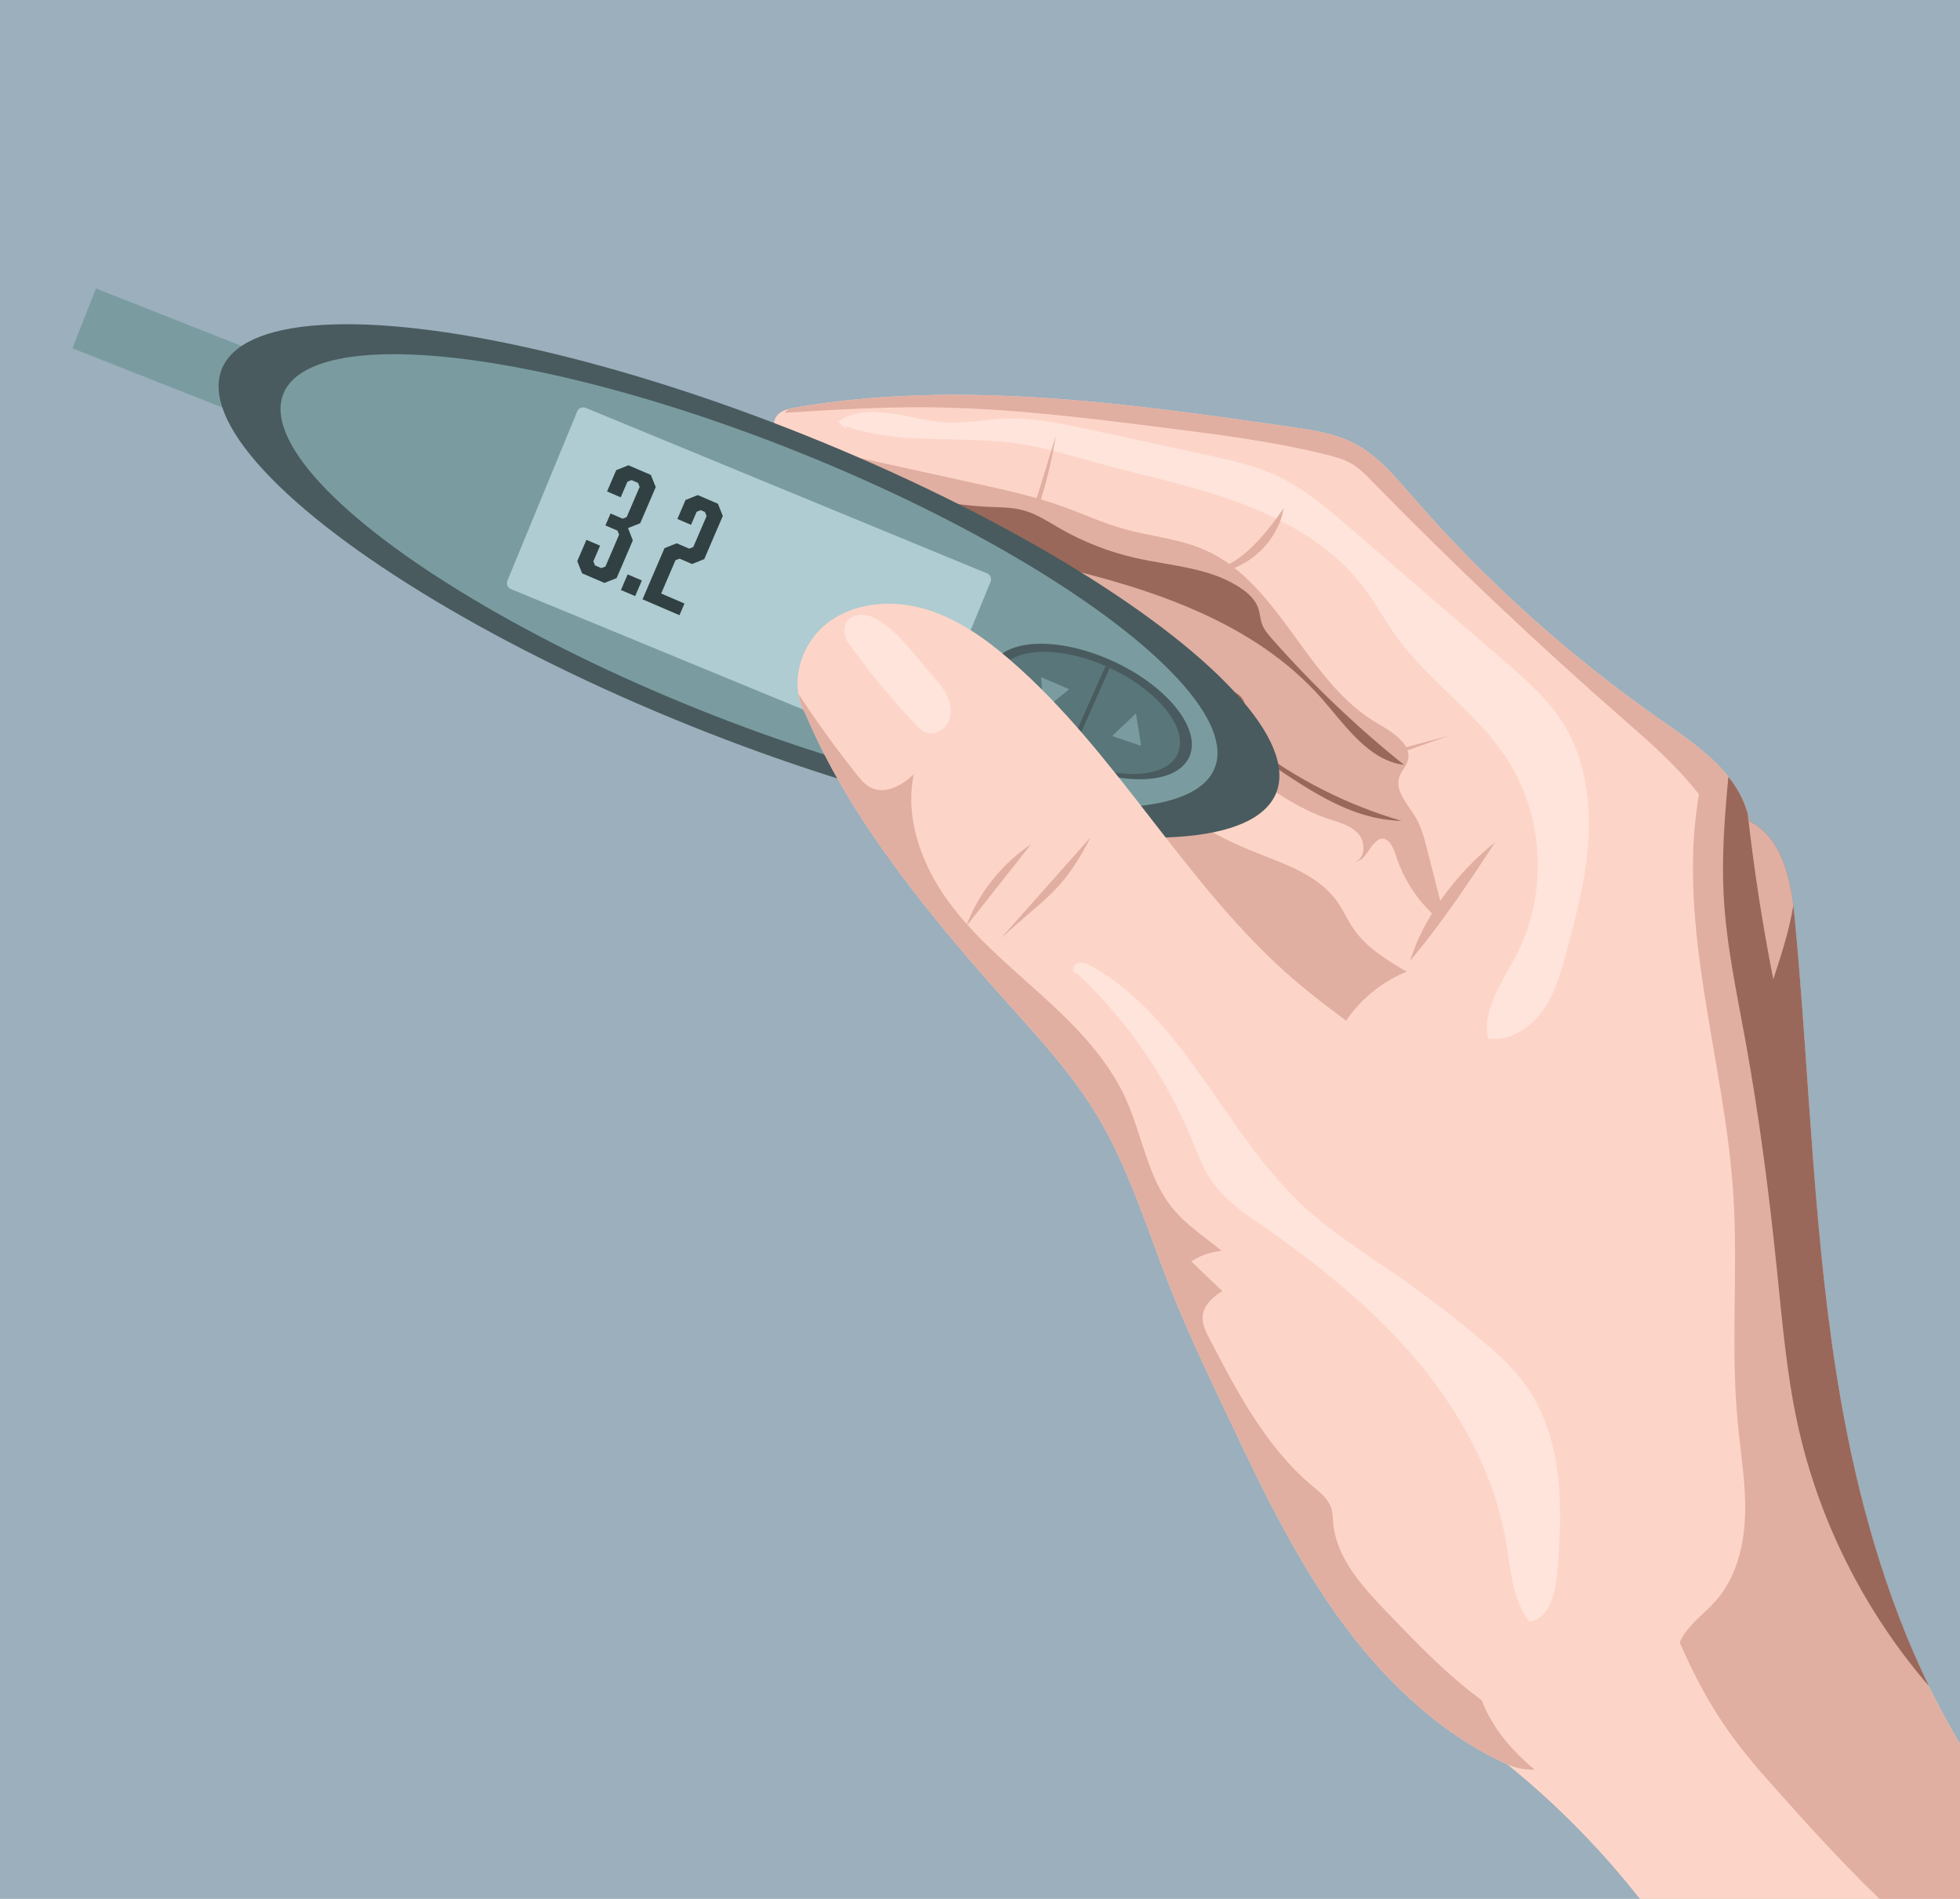 <?xml version="1.0" encoding="utf-8"?>
<!-- Generator: Adobe Illustrator 27.0.0, SVG Export Plug-In . SVG Version: 6.00 Build 0)  -->
<svg version="1.1" id="Слой_1" xmlns="http://www.w3.org/2000/svg" xmlns:xlink="http://www.w3.org/1999/xlink" x="0px" y="0px"
	 viewBox="0 0 1500 1453.12" style="enable-background:new 0 0 1500 1453.12;" xml:space="preserve">
<style type="text/css">
	.st0{fill:#9BAFBD;}
	.st1{fill:#728694;}
	.st2{fill:#FDD5C8;}
	.st3{fill:#FEE4DB;}
	.st4{fill:#E0AFA1;}
	.st5{fill:#99685A;}
	.st6{fill:#AECCD1;}
	.st7{fill:#7A9CA1;}
	.st8{fill:#495B5E;}
	.st9{fill:url(#SVGID_1_);}
	.st10{fill:#E09F89;}
	.st11{fill:url(#SVGID_00000114056464044754691220000011663787421623718807_);}
	.st12{fill:#F6DCDD;}
	.st13{fill:#E39D9D;}
	.st14{fill:#FDACAE;}
	.st15{fill:#E2A094;}
	.st16{fill:#FEBEBE;}
	.st17{fill:#F16E2B;}
	.st18{fill:#DF523C;}
	.st19{fill:#E78B7C;}
	.st20{fill:url(#SVGID_00000176002564217766177680000011382856901291830922_);}
	.st21{fill:#E7DBE0;}
	.st22{fill:url(#SVGID_00000058559276119630613890000004136198613514260902_);}
	.st23{fill:url(#SVGID_00000124138797528414830970000010791481240366504094_);}
	.st24{fill:#E75742;}
	.st25{fill:#EEA755;}
	.st26{fill:#EEB3B2;}
	.st27{fill:#FA9DA5;}
	.st28{fill:#FABEB5;}
	.st29{fill:#F25026;}
	.st30{fill:url(#SVGID_00000013159876060617920300000010546032534347337092_);}
	.st31{fill:url(#SVGID_00000058557419119163267340000000149027118782344095_);}
	.st32{fill:url(#SVGID_00000062875944776685392110000013542247673929458050_);}
	.st33{fill:url(#SVGID_00000179645792768535983690000001286131948011178421_);}
	.st34{fill:url(#SVGID_00000150805858921326383680000016711097899909565574_);}
	.st35{fill:url(#SVGID_00000013180238447345190740000014870444160718076818_);}
	.st36{fill:url(#SVGID_00000040541641656634699950000011542842689218445237_);}
	.st37{fill:url(#SVGID_00000011733224493473677040000003588962879833552533_);}
	.st38{fill:url(#SVGID_00000067223317944027912080000004930648437618348436_);}
	.st39{fill:url(#SVGID_00000077290651037199882510000001431056623232847772_);}
	.st40{fill:url(#SVGID_00000090987724712633583860000013872395466795417261_);}
	.st41{fill:url(#SVGID_00000150786425270029796480000010988168901565809547_);}
	.st42{fill:url(#SVGID_00000040532985757814048890000008633843482316810625_);}
	.st43{fill:url(#SVGID_00000033332434604929346910000003230643202919993262_);}
	.st44{fill:url(#SVGID_00000094592054057567224780000014008523949238624950_);}
	.st45{fill:url(#SVGID_00000084489312401295378750000006015893400671945392_);}
	.st46{fill:url(#SVGID_00000116235096190258238730000010384707111812648331_);}
	.st47{fill:url(#SVGID_00000133489552318405145150000009950201295166991511_);}
	.st48{fill:url(#SVGID_00000096752817480274773020000018069944768238419601_);}
	.st49{fill:url(#SVGID_00000150063603924958106150000005673472135177365644_);}
	.st50{fill:url(#SVGID_00000013875668777131806730000004470261110063749258_);}
	.st51{fill:url(#SVGID_00000177478984641476187390000012467668984255898009_);}
	.st52{fill:url(#SVGID_00000158740748062727858780000000267243358480266632_);}
	.st53{fill:url(#SVGID_00000060005239440045037110000011551175874212114850_);}
	.st54{fill:url(#SVGID_00000042706377450591919820000001255948784737188764_);}
	.st55{fill:url(#SVGID_00000016045247098740125490000006541683715189262501_);}
	.st56{fill:url(#SVGID_00000104665944035050453690000014590766551559799978_);}
	.st57{fill:url(#SVGID_00000137847583161473620450000016764157463885838470_);}
	.st58{fill:url(#SVGID_00000165944476989420835850000017399830954086091690_);}
	.st59{fill:url(#SVGID_00000029731332936090894080000008034302937696893858_);}
	.st60{opacity:0.4;fill:url(#SVGID_00000015342489559267413820000012408261601403852195_);}
	.st61{fill:url(#SVGID_00000102514816637834656750000011435902449179751102_);}
	.st62{fill:url(#SVGID_00000114772557353939922200000005386092306226439055_);}
	.st63{fill:url(#SVGID_00000143607953617883841220000004763336802729907598_);}
	.st64{fill:url(#SVGID_00000077296217847149605220000015090734081648001193_);}
	.st65{fill:url(#SVGID_00000164478012199259344950000010756417666696801689_);}
	.st66{fill:url(#SVGID_00000109005459159206248490000015474737902900977085_);}
	.st67{fill:url(#SVGID_00000106106859449684817990000008116704202140171949_);}
	.st68{fill:url(#SVGID_00000116925761173522298350000012217263214243671936_);}
	.st69{fill:#AD0000;}
	.st70{fill:url(#SVGID_00000151538485222891626460000007472510248382846137_);}
	.st71{fill:url(#SVGID_00000030456199061080023810000016667611069602472349_);}
	.st72{fill:url(#SVGID_00000052078600982061640010000004709207544368063124_);}
	.st73{fill:url(#SVGID_00000103966954109312187450000008863157423556109222_);}
	.st74{fill:url(#SVGID_00000113344824947350544510000010205143259140327334_);}
	.st75{fill:#BF9184;}
	.st76{fill:none;stroke:#FDD5C8;stroke-miterlimit:10;}
	.st77{fill:url(#SVGID_00000106125775703152107460000007832797461610216373_);}
	.st78{fill:url(#SVGID_00000176730549682374535420000005248435859596605868_);}
	.st79{fill:url(#SVGID_00000012431866209066712310000006837492434055818379_);}
	.st80{fill:url(#SVGID_00000060000054010216747400000005564135701643396238_);}
	.st81{fill:url(#SVGID_00000012441751307151490430000012891445546679038080_);}
	.st82{fill:url(#SVGID_00000003791210063246575330000015129756905651549070_);}
	.st83{fill:url(#SVGID_00000031199527880196401750000017605493157174675890_);}
	.st84{fill:url(#SVGID_00000014633464398307813660000006296665332087494068_);}
	.st85{fill:url(#SVGID_00000143597309704712359580000002351915747084166561_);}
	.st86{fill:url(#SVGID_00000023250392597285107120000007338663719769029274_);}
	.st87{fill:none;stroke:#E0AFA1;stroke-miterlimit:10;}
	.st88{fill:#59767A;}
	.st89{fill:none;}
	.st90{fill:#314042;}
	.st91{fill:url(#SVGID_00000072997365535704584740000009516782639596162968_);}
	.st92{fill:url(#SVGID_00000126323886433340842120000006566409538127167132_);}
	.st93{fill:url(#SVGID_00000180361453061226889410000006416982160823163805_);}
	.st94{fill:url(#SVGID_00000013187027730002397440000007238477513567666844_);}
	.st95{fill:url(#SVGID_00000064348002442510348250000003735713765670358155_);}
	.st96{fill:none;stroke:#99685A;stroke-miterlimit:10;}
	.st97{fill:#F2CEC4;}
	.st98{fill:#E1AFA1;}
	.st99{fill:url(#SVGID_00000157270160622424397880000001817536248125114289_);}
	.st100{fill:url(#SVGID_00000054975972513739597700000002912624697515114634_);}
	.st101{fill:url(#SVGID_00000174601905630244544540000013763691632124495003_);}
	.st102{fill:url(#SVGID_00000129201864181546223330000006605031587344809655_);}
	.st103{fill:url(#SVGID_00000131331151860725091460000010350371826202888870_);}
	.st104{fill:url(#SVGID_00000034077881440880763660000014588648030965455519_);}
	.st105{fill:url(#SVGID_00000121972576305995255630000004627299970829801904_);}
	.st106{fill:url(#SVGID_00000176740235215729451210000007760971445449920940_);}
	.st107{fill:url(#SVGID_00000045576728404822165960000014062478201741731005_);}
	.st108{fill:url(#SVGID_00000124854227500140051280000001283041803633203891_);}
	.st109{fill:#E39F8D;}
	.st110{fill:#C2553C;}
	.st111{fill:url(#SVGID_00000081607153783905948680000002122175523903501979_);}
	.st112{fill:url(#SVGID_00000041272958262529584190000005197819787553404038_);}
	.st113{fill:url(#SVGID_00000147921748356078085860000007724455102622844863_);}
	.st114{fill:#AD4024;}
	.st115{fill:url(#SVGID_00000147923574523442128100000000500388635394986162_);}
	.st116{fill:url(#SVGID_00000064330872690065206520000004040060892298957961_);}
	.st117{fill:url(#SVGID_00000129917997648999879270000000620297786570875795_);}
	.st118{opacity:0.561;fill:#FFFFFF;}
	.st119{fill:#FFFFFF;}
	.st120{fill:#FFF1ED;}
	.st121{fill:#E6D7D3;}
	.st122{opacity:0.439;fill:#E0AFA1;}
	.st123{fill:#FFD3C7;}
	.st124{opacity:0.341;fill:#AAAD66;}
	.st125{opacity:0.231;fill:#FFFFFF;}
	.st126{fill:#23282B;}
	.st127{fill:none;stroke:#99685A;stroke-linecap:round;stroke-linejoin:round;stroke-miterlimit:10;}
	.st128{fill:#495760;}
	.st129{fill:#353A3E;}
	.st130{fill:#3A474F;}
	.st131{fill:#709EB8;}
	.st132{fill:#8BB0C5;}
	.st133{fill:#31556B;}
	.st134{fill:#4E768F;}
	.st135{fill:#263F4F;}
	.st136{fill:#576975;}
	.st137{fill:none;stroke:#3A474F;stroke-miterlimit:10;}
	.st138{fill:#2F3943;}
	.st139{fill:#C78D7D;}
	.st140{fill:#421D13;}
	.st141{fill:#5E3E35;}
	.st142{fill:#806158;}
	.st143{fill:#EFC3B6;}
	.st144{fill:#C79789;}
	.st145{fill:none;stroke:#EFC3B6;stroke-miterlimit:10;}
	.st146{fill:#69483F;}
	.st147{fill:none;stroke:#806158;stroke-width:3;stroke-linecap:round;stroke-linejoin:round;stroke-miterlimit:10;}
	.st148{fill:#E8E8E8;}
	.st149{fill:#BACAD9;}
	.st150{fill:#694034;}
	.st151{fill:#658F85;}
	.st152{fill:#407065;}
	.st153{fill:#323C42;}
	.st154{fill:#B4CADE;}
	.st155{opacity:0.329;fill:#C75B63;}
	.st156{fill:none;stroke:#5E3E35;stroke-width:4;stroke-linecap:round;stroke-linejoin:round;stroke-miterlimit:10;}
	.st157{fill:#4C6270;}
	.st158{fill:#7A4A3D;}
	.st159{fill:#252E37;}
	.st160{fill:#3E4852;}
	.st161{fill:none;stroke:#E0AFA1;stroke-linecap:round;stroke-linejoin:round;stroke-miterlimit:10;}
	.st162{fill:#BA8677;}
	.st163{fill:#313B45;}
	.st164{fill:none;stroke:#4E768F;stroke-miterlimit:10;}
	.st165{fill:#193646;}
	.st166{opacity:0.188;fill:#FFFFFF;}
	.st167{fill:none;stroke:#421D13;stroke-miterlimit:10;}
	.st168{opacity:0.22;fill:#1390D4;}
	.st169{opacity:0.239;fill:#027DCF;}
	.st170{opacity:0.322;fill:#FFFFFF;}
	.st171{fill:#CFCFCF;}
	.st172{fill:url(#SVGID_00000140696854646504463410000003300755509955811482_);}
	.st173{fill:url(#SVGID_00000160186141450509588700000004942151651287152262_);}
	.st174{opacity:0.749;fill:url(#SVGID_00000029753702931130677780000012395354377793707658_);}
	.st175{fill:url(#SVGID_00000083767406573235931720000010751983278057246611_);}
	.st176{fill:url(#SVGID_00000010286629136646995950000006437948610030617015_);}
	.st177{fill:#821111;}
	.st178{fill:url(#SVGID_00000169543049425755044690000014392834002337528752_);}
	.st179{fill:#BC0002;}
	.st180{fill:url(#SVGID_00000096759700427065397970000012817478187616950953_);}
	.st181{fill:url(#SVGID_00000119797602468396690710000000447957638080305838_);}
	.st182{fill:url(#SVGID_00000129903692098473463390000006137848954656884912_);}
</style>
<g>
	<rect class="st0" width="1500" height="1453.12"/>
	<g>
		<g>
			<path class="st2" d="M1500,1334.51v101.18c-17.64,2.72-36.48,0.94-53.58-4.71c-36.95-12.2-67.03-39.32-93-68.29
				c-14.33-16.01-27.82-32.84-39.35-50.96c-11.11-17.45-20.31-35.91-28.57-54.84c-3.35-7.68-6.56-15.43-9.67-23.25
				c-4.08-10.2-8-20.48-11.93-30.76c-5.25-13.75-10.5-27.48-16.1-41.04c-21.7-52.51-48.89-102.55-76.02-152.47
				c-21.05-38.73-42.25-77.71-69.89-112.03c-22.29-27.69-48.47-51.97-74.54-76.15c-42.15-39.07-84.29-78.15-126.45-117.22
				c-22.97-21.29-46.02-42.68-67.62-65.33c-6.75-7.08-13.36-14.27-19.77-21.64c-7.77-8.89-15.26-18.02-22.38-27.46
				c-19.99-26.44-37.64-55.64-59.4-80.34c-11.47-13.02-24.09-24.79-38.8-34.24c-6.56-4.21-13.52-7.95-19.64-12.7
				c-1.83-1.42-3.57-2.92-5.21-4.56c-12.82-12.77-18.4-32.53-27.68-47.81c-5.18-8.52-11.51-15.66-20.88-19.41
				c-1.59-2.5-3.16-4.98-4.69-7.48c-0.6-0.96-1.17-1.92-1.75-2.88c-0.27-0.43-0.53-0.87-0.79-1.31c-0.66-1.09-1.29-2.19-1.92-3.28
				c-0.66-1.14-1.3-2.27-1.92-3.41c-1.29-2.32-2.53-4.63-3.7-6.95c0-0.01-0.01-0.02-0.02-0.05c-0.33-0.63-0.63-1.25-0.94-1.89
				c-0.36-0.73-0.71-1.45-1.05-2.18c-0.35-0.73-0.69-1.45-1.02-2.18c-0.47-1-0.93-2-1.35-3.01c-0.09-0.19-0.18-0.38-0.25-0.56
				c-0.22-0.52-0.45-1.03-0.66-1.55c-0.13-0.32-0.26-0.63-0.39-0.95c-0.04-0.08-0.07-0.18-0.11-0.26c-0.11-0.27-0.22-0.55-0.33-0.83
				c-0.05-0.08-0.08-0.18-0.11-0.27c-0.02-0.05-0.05-0.11-0.07-0.15c-0.04-0.09-0.07-0.19-0.12-0.29c-0.16-0.43-0.33-0.87-0.49-1.31
				c-0.05-0.12-0.09-0.25-0.14-0.38c-0.12-0.29-0.22-0.59-0.33-0.89c-0.02-0.05-0.05-0.11-0.06-0.16c-0.11-0.28-0.21-0.55-0.29-0.82
				c-0.22-0.63-0.45-1.28-0.67-1.91c-0.19-0.55-0.36-1.09-0.55-1.64c-0.27-0.83-0.53-1.66-0.77-2.5c-0.14-0.52-0.29-1.04-0.43-1.56
				c-0.02-0.02-0.02-0.05-0.02-0.07c-0.09-0.29-0.18-0.59-0.25-0.88c-0.16-0.6-0.32-1.18-0.47-1.78c-0.06-0.25-0.13-0.49-0.19-0.74
				c-0.01-0.06-0.02-0.11-0.04-0.16c-0.25-1.03-0.48-2.07-0.7-3.11c-0.06-0.28-0.12-0.55-0.16-0.83c-0.15-0.8-0.29-1.61-0.4-2.43
				c-0.02-0.07-0.02-0.15-0.04-0.22c-0.06-0.5-0.12-1.02-0.15-1.53c-0.01-0.05-0.01-0.09-0.01-0.13c-0.07-0.96-0.08-1.91-0.02-2.86
				c0.02-0.4,0.07-0.8,0.12-1.2c0.01-0.15,0.04-0.3,0.06-0.46c0-0.01,0-0.01,0-0.01c0.27-1.56,0.79-3.06,1.64-4.42
				c2.02-3.16,5.43-4.88,9.12-5.93c1.87-0.54,3.82-0.91,5.7-1.24c125.09-21.43,253.18-3.32,378.79,14.8
				c16.99,2.46,34.38,5.03,49.56,13.07c17.57,9.3,30.62,25.07,43.65,40.08c56.16,64.71,120.35,122.44,190.65,171.41
				c2.27,1.58,4.56,3.18,6.87,4.79c1.16,0.81,2.31,1.62,3.46,2.44c3.06,2.16,6.11,4.36,9.13,6.61c0.79,0.59,1.57,1.17,2.36,1.77
				c3.8,2.87,7.51,5.82,11.1,8.88c0.67,0.57,1.32,1.14,1.97,1.71c0.74,0.64,1.46,1.3,2.19,1.96c0.09,0.08,0.2,0.18,0.29,0.27
				c0.7,0.63,1.39,1.28,2.07,1.92c0.76,0.73,1.51,1.45,2.26,2.19l1.41,1.41c1.62,1.64,3.18,3.32,4.69,5.03
				c0.71,0.82,1.42,1.64,2.11,2.47c0.47,0.57,0.94,1.15,1.41,1.73v0.01c0.45,0.55,0.88,1.11,1.31,1.68
				c0.09,0.13,0.19,0.26,0.29,0.39c0.28,0.39,0.56,0.76,0.84,1.15c0.14,0.19,0.28,0.39,0.42,0.57c0.09,0.14,0.2,0.28,0.29,0.42
				c0.05,0.06,0.08,0.12,0.12,0.18c0.34,0.47,0.67,0.94,0.98,1.42c0.45,0.64,0.88,1.3,1.3,1.97c0.41,0.64,0.82,1.3,1.22,1.96
				c0.4,0.67,0.8,1.36,1.18,2.04c0.36,0.64,0.71,1.3,1.05,1.96c0.13,0.25,0.26,0.48,0.38,0.73c0.29,0.55,0.56,1.11,0.83,1.68
				c0.15,0.29,0.29,0.59,0.42,0.88c0.11,0.22,0.2,0.43,0.29,0.66c0.23,0.52,0.47,1.03,0.69,1.56c0.01,0.01,0.01,0.02,0.02,0.05
				c0.12,0.27,0.23,0.53,0.34,0.8c0.02,0.07,0.06,0.14,0.08,0.21c0.06,0.14,0.12,0.28,0.16,0.43c0.26,0.63,0.5,1.28,0.75,1.93
				c0.25,0.66,0.47,1.31,0.69,1.97c0.04,0.11,0.06,0.21,0.11,0.32c0.22,0.7,0.45,1.42,0.64,2.12c0.21,0.71,0.41,1.43,0.6,2.16
				c0.05,0.2,0.09,0.39,0.14,0.59c0.35,1.44,0.67,2.91,0.94,4.39c0.61,0.3,1.21,0.62,1.78,0.95c0.13,0.06,0.25,0.13,0.36,0.2
				c0.61,0.34,1.18,0.68,1.77,1.07c0.04,0,0.06,0.02,0.09,0.06c0.05,0.01,0.09,0.03,0.14,0.08c0.52,0.32,1.03,0.66,1.52,1.01
				c0.04,0.02,0.06,0.05,0.09,0.07c0.26,0.16,0.5,0.35,0.75,0.54c0.45,0.32,0.88,0.64,1.31,0.98s0.86,0.69,1.28,1.07
				c0.08,0.05,0.15,0.11,0.22,0.19c0.16,0.14,0.33,0.28,0.49,0.42c0.26,0.21,0.49,0.43,0.74,0.68c0.08,0.06,0.16,0.13,0.25,0.22
				c0.25,0.21,0.48,0.45,0.71,0.67c0.06,0.06,0.13,0.12,0.19,0.19c0.47,0.45,0.91,0.91,1.36,1.39c0.09,0.09,0.19,0.19,0.26,0.29
				c0.43,0.46,0.84,0.91,1.24,1.38c0.48,0.55,0.95,1.12,1.42,1.71c0.32,0.41,0.64,0.83,0.95,1.27c0.16,0.21,0.33,0.42,0.49,0.66
				c0.33,0.46,0.64,0.91,0.95,1.38c0.08,0.11,0.16,0.21,0.23,0.33c0.39,0.57,0.75,1.15,1.11,1.73c0.42,0.68,0.83,1.38,1.24,2.09
				c0.35,0.64,0.7,1.28,1.04,1.93c1.68,3.16,3.12,6.5,4.38,9.98c0.15,0.41,0.3,0.83,0.46,1.25c0.22,0.62,0.43,1.24,0.63,1.88
				c0.01,0.01,0.01,0.03,0.02,0.06c0.2,0.62,0.41,1.25,0.59,1.9c0.2,0.62,0.4,1.27,0.57,1.91c0.22,0.75,0.43,1.5,0.63,2.26
				c0.19,0.69,0.38,1.39,0.54,2.1c0.29,1.17,0.57,2.36,0.84,3.55c0.25,1.14,0.49,2.27,0.71,3.43c0.26,1.27,0.49,2.55,0.71,3.83
				c0.29,1.64,0.55,3.29,0.81,4.95c0.23,1.59,0.46,3.2,0.66,4.79c0.45,3.41,0.81,6.79,1.12,10.11
				c11.65,122.71,14.03,246.52,35.19,367.93c0.33,1.9,0.67,3.81,1.02,5.71c0.41,2.3,0.83,4.59,1.25,6.89
				c0.43,2.29,0.87,4.58,1.31,6.88c0.36,1.91,0.74,3.81,1.12,5.72c0.01,0.11,0.02,0.2,0.06,0.29c0.05,0.31,0.11,0.61,0.18,0.91
				c0.01,0.12,0.04,0.22,0.07,0.33c0.25,1.25,0.5,2.51,0.76,3.76c0.64,3.2,1.31,6.4,2,9.6c0.4,1.84,0.79,3.68,1.2,5.51
				c0.09,0.48,0.21,0.97,0.32,1.45c0.49,2.26,1.01,4.5,1.52,6.76c0.52,2.23,1.03,4.45,1.56,6.69c0.04,0.19,0.08,0.37,0.14,0.57
				c0.41,1.73,0.83,3.47,1.25,5.22c0.15,0.69,0.33,1.39,0.5,2.09c0.48,1.98,0.98,3.95,1.48,5.93c0.49,1.96,1,3.91,1.51,5.88
				c0,0.07,0.02,0.13,0.05,0.19c0.12,0.48,0.23,0.95,0.36,1.42c0.59,2.26,1.18,4.52,1.8,6.79c0.52,1.93,1.05,3.86,1.58,5.79
				c2.78,10.07,5.75,20.07,8.91,30c0.36,1.15,0.74,2.31,1.11,3.46c0.76,2.4,1.55,4.78,2.34,7.16c0.62,1.89,1.25,3.76,1.9,5.62
				c0.35,1.04,0.7,2.09,1.08,3.12c0.45,1.34,0.91,2.66,1.38,3.98c0.19,0.55,0.39,1.1,0.59,1.64c0.61,1.73,1.23,3.47,1.86,5.19
				c0.52,1.43,1.04,2.86,1.57,4.29c0.53,1.43,1.07,2.85,1.61,4.27c1.41,3.76,2.86,7.5,4.34,11.23c1.24,3.12,2.5,6.23,3.79,9.33
				c1.12,2.73,2.27,5.45,3.43,8.16c0.61,1.43,1.23,2.86,1.86,4.28c0.21,0.5,0.42,1,0.64,1.49c0.53,1.22,1.07,2.43,1.62,3.63
				c0.71,1.63,1.45,3.25,2.19,4.86c0.05,0.09,0.08,0.19,0.13,0.28c0.94,2.04,1.88,4.07,2.84,6.09c0.06,0.13,0.12,0.27,0.19,0.41
				c1,2.12,2.02,4.24,3.04,6.35C1483.54,1305.35,1491.45,1320.13,1500,1334.51z"/>
			<path class="st2" d="M1500,1358.33v94.79h-244.97c-29.85-37.92-63.9-72.53-101.39-102.89c-18-14.59-36.77-28.2-56.26-40.72
				c9.76-4.72,19.36-9.5,28.79-14.37c48.79-25.14,93.19-52.58,131.55-86.84c2.02-1.79,4.08-3.63,6.18-5.44
				c4.07-3.48,8.32-6.81,12.86-9.38c4.88-2.78,10.09-4.66,15.75-4.89c8.07-0.32,15.84,2.87,23.14,6.33
				c4.02,1.91,7.98,3.91,11.88,6.01C1396.11,1237.62,1445.81,1300.59,1500,1358.33z"/>
			<path class="st4" d="M1104.81,699.53c-11.57-18.21-20.85-26.03-28.63-46.16c-2.24-5.78-4.18-11.77-7.75-16.83
				c-7.83-11.11-21.71-15.73-34.23-20.99c-64.34-27.06-112.9-86.8-180.52-104.06c-53.96-13.78-113.95-40.59-171.27-72.62
				c-14.88-8.32-28.71-18.32-42.02-29c-5.18-8.52-11.51-15.66-20.88-19.41c-3.2-4.99-6.27-9.96-9.14-14.95
				c-7.37-12.81-13.39-25.7-16.69-39.16c0.02,0,0.05,0.01,0.07,0.01c50.87,11.18,101.73,22.35,152.59,33.52
				c22.72,4.99,45.5,10.01,67.38,17.88c15.11,5.44,29.73,12.23,45.16,16.66c20.94,6.01,43.22,7.63,63.15,16.42
				c57.79,25.48,77.66,101.2,132.33,132.83c11.63,6.73,26.99,16.28,22.85,29.05c-1.35,4.18-4.72,7.45-6.18,11.59
				c-3.79,10.71,6.06,20.78,11.95,30.49c5,8.23,7.39,17.75,9.71,27.11C1097.53,671.3,1099.99,680.14,1104.81,699.53z"/>
			<path class="st5" d="M1074.59,585.36c-27.26-3.53-44.57-29.68-62.67-50.37c-51.3-58.61-129.95-84.47-205.8-102.13
				c-66.35-15.46-135.22-27.2-195.74-57.36c-7.97-13.84-14.36-27.77-17.43-42.43c-0.66-3.15-1.12-6.54-0.61-9.66
				c1.7,3.32,3.11,6.84,4.85,10.15c13.98,26.44,46.91,35.25,76.18,41.39c27.94,5.86,56.04,11.72,84.56,12.96
				c8.32,0.36,16.75,0.35,24.8,2.48c10.34,2.73,19.38,8.84,28.66,14.14c17.94,10.27,37.42,17.85,57.57,22.42
				c27.89,6.32,58.28,7.39,81.67,23.85c5.11,3.6,9.91,8.1,12.08,13.97c1.57,4.23,1.65,8.91,3.27,13.11
				c1.59,4.2,4.58,7.66,7.55,11.03C1004.36,523.9,1038.21,556.21,1074.59,585.36z"/>
			<path class="st3" d="M645.8,325.64c43.14,15.67,91.12,7,136.44,14.22c19.18,3.05,37.76,8.94,56.48,14.11
				c37.25,10.29,75.37,17.83,111.54,31.44c36.17,13.61,70.97,34.03,94.1,65c8.64,11.57,15.48,24.38,23.88,36.11
				c24.58,34.34,61.67,58.46,84.79,93.79c28.69,43.84,31.79,103.2,7.83,149.8c-10.66,20.72-26.75,41.88-21.97,64.68
				c16.14,2.12,31.98-7.75,41.53-20.93c9.55-13.18,14.03-29.27,18.27-44.99c7.9-29.31,15.62-58.95,17.06-89.27
				s-3.84-61.75-20.21-87.32c-11.59-18.11-28.1-32.42-44.38-46.47c-39.21-33.84-78.41-67.68-117.62-101.51
				c-17.5-15.11-35.3-30.4-56.24-40.2c-17.12-8.01-35.78-12.06-54.25-16.05c-29.77-6.43-59.53-12.87-89.3-19.3
				c-21.43-4.63-43.13-9.29-65.04-8.39c-14.59,0.6-29.09,3.67-43.68,2.92c-28.38-1.46-59.46-16.66-83.21-1.04
				C644.7,327.67,651.72,330.51,645.8,325.64z"/>
			<path class="st4" d="M1500,1334.51v118.62h-61.49c-33.74-32-69.29-72.81-85.09-90.43c-14.33-16.01-27.82-32.84-39.35-50.96
				c-11.11-17.45-20.31-35.91-28.57-54.84c0.54-1.23,1.14-2.45,1.8-3.63c6.26-11.14,17.31-18.63,25.76-28.22
				c6.27-7.11,11-15.3,14.47-24.08c5.2-13.16,7.57-27.67,7.98-41.88c0.7-23.7-3.43-47.24-5.67-70.83
				c-5.52-58.15,0.47-116.85-3.38-175.12c-6.73-102.35-43.62-204.21-26.25-305.3c-17.91-22.88-37.82-39.96-57.3-57.01
				c-66.67-58.34-131.06-119.29-192.98-182.64c-4.85-4.97-9.79-10.02-15.81-13.49c-5.53-3.19-11.79-4.91-17.98-6.48
				c-39.86-10.08-80.75-15.28-121.54-20.45c-61.82-7.84-123.81-15.69-186.12-16.11c-35.99-0.23-71.93,2-107.84,4.24l2.44-2.82
				c1.87-0.54,3.82-0.91,5.7-1.24c125.09-21.43,253.18-3.32,378.79,14.8c16.99,2.46,34.38,5.03,49.56,13.07
				c17.57,9.3,30.62,25.07,43.65,40.08c56.16,64.71,120.35,122.44,190.65,171.41c2.27,1.58,4.56,3.18,6.87,4.79
				c1.16,0.81,2.31,1.62,3.46,2.44c3.06,2.16,6.11,4.36,9.13,6.61c0.79,0.59,1.57,1.17,2.36,1.77c3.8,2.87,7.51,5.82,11.1,8.88
				c0.67,0.57,1.32,1.14,1.97,1.71c0.74,0.64,1.46,1.3,2.19,1.96c0.09,0.08,0.2,0.18,0.29,0.27c0.7,0.63,1.39,1.28,2.07,1.92
				c0.76,0.73,1.51,1.45,2.26,2.19l1.41,1.41c1.62,1.64,3.18,3.32,4.69,5.03c0.71,0.82,1.42,1.64,2.11,2.47
				c0.47,0.57,0.94,1.15,1.41,1.73v0.01c0.45,0.55,0.88,1.11,1.31,1.68c0.09,0.13,0.19,0.26,0.29,0.39
				c0.28,0.39,0.56,0.76,0.84,1.15c0.14,0.19,0.28,0.39,0.42,0.57c0.09,0.14,0.2,0.28,0.29,0.42c0.05,0.06,0.08,0.12,0.12,0.18
				c0.34,0.47,0.67,0.94,0.98,1.42c0.45,0.64,0.88,1.3,1.3,1.97c0.41,0.64,0.82,1.3,1.22,1.96c0.4,0.67,0.8,1.36,1.18,2.04
				c0.36,0.64,0.71,1.3,1.05,1.96c0.13,0.25,0.26,0.48,0.38,0.73c0.29,0.55,0.56,1.11,0.83,1.68c0.15,0.29,0.29,0.59,0.42,0.88
				c0.11,0.22,0.2,0.43,0.29,0.66c0.23,0.52,0.47,1.03,0.69,1.56c0.01,0.01,0.01,0.02,0.02,0.05c0.12,0.27,0.23,0.53,0.34,0.8
				c0.02,0.07,0.06,0.14,0.08,0.21c0.06,0.14,0.12,0.28,0.16,0.43c0.26,0.63,0.5,1.28,0.75,1.93c0.25,0.66,0.47,1.31,0.69,1.97
				c0.04,0.11,0.06,0.21,0.11,0.32c0.22,0.7,0.45,1.42,0.64,2.12c0.21,0.71,0.41,1.43,0.6,2.16c0.05,0.2,0.09,0.39,0.14,0.59
				c0.35,1.44,0.67,2.91,0.94,4.39c0.61,0.3,1.21,0.62,1.78,0.95c0.13,0.06,0.25,0.13,0.36,0.2c0.61,0.34,1.18,0.68,1.77,1.07
				c0.04,0,0.06,0.02,0.09,0.06c0.05,0.01,0.09,0.03,0.14,0.08c0.52,0.32,1.03,0.66,1.52,1.01c0.04,0.02,0.06,0.05,0.09,0.07
				c0.26,0.16,0.5,0.35,0.75,0.54c0.45,0.32,0.88,0.64,1.31,0.98s0.86,0.69,1.28,1.07c0.08,0.05,0.15,0.11,0.22,0.19
				c0.16,0.14,0.33,0.28,0.49,0.42c0.26,0.21,0.49,0.43,0.74,0.68c0.08,0.06,0.16,0.13,0.25,0.22c0.25,0.21,0.48,0.45,0.71,0.67
				c0.06,0.06,0.13,0.12,0.19,0.19c0.47,0.45,0.91,0.91,1.36,1.39c0.09,0.09,0.19,0.19,0.26,0.29c0.43,0.46,0.84,0.91,1.24,1.38
				c0.48,0.55,0.95,1.12,1.42,1.71c0.32,0.41,0.64,0.83,0.95,1.27c0.16,0.21,0.33,0.42,0.49,0.66c0.33,0.46,0.64,0.91,0.95,1.38
				c0.08,0.11,0.16,0.21,0.23,0.33c0.39,0.57,0.75,1.15,1.11,1.73c0.42,0.68,0.83,1.38,1.24,2.09c0.35,0.64,0.7,1.28,1.04,1.93
				c1.68,3.16,3.12,6.5,4.38,9.98c0.15,0.41,0.3,0.83,0.46,1.25c0.22,0.62,0.43,1.24,0.63,1.88c0.01,0.01,0.01,0.03,0.02,0.06
				c0.2,0.62,0.41,1.25,0.59,1.9c0.2,0.62,0.4,1.27,0.57,1.91c0.22,0.75,0.43,1.5,0.63,2.26c0.19,0.69,0.38,1.39,0.54,2.1
				c0.29,1.17,0.57,2.36,0.84,3.55c0.25,1.14,0.49,2.27,0.71,3.43c0.26,1.27,0.49,2.55,0.71,3.83c0.29,1.64,0.55,3.29,0.81,4.95
				c0.23,1.59,0.46,3.2,0.66,4.79c0.45,3.41,0.81,6.79,1.12,10.11c11.65,122.71,14.03,246.52,35.19,367.93
				c0.33,1.9,0.67,3.81,1.02,5.71c0.41,2.3,0.83,4.59,1.25,6.89c0.43,2.29,0.87,4.58,1.31,6.88c0.36,1.91,0.74,3.81,1.12,5.72
				c0.01,0.11,0.02,0.2,0.06,0.29c0.05,0.31,0.11,0.61,0.18,0.91c0.01,0.12,0.04,0.22,0.07,0.33c0.25,1.25,0.5,2.51,0.76,3.76
				c0.64,3.2,1.31,6.4,2,9.6c0.4,1.84,0.79,3.68,1.2,5.51c0.09,0.48,0.21,0.97,0.32,1.45c0.49,2.26,1.01,4.5,1.52,6.76
				c0.52,2.23,1.03,4.45,1.56,6.69c0.04,0.19,0.08,0.37,0.14,0.57c0.41,1.73,0.83,3.47,1.25,5.22c0.15,0.69,0.33,1.39,0.5,2.09
				c0.48,1.98,0.98,3.95,1.48,5.93c0.49,1.96,1,3.91,1.51,5.88c0,0.07,0.02,0.13,0.05,0.19c0.12,0.48,0.23,0.95,0.36,1.42
				c0.59,2.26,1.18,4.52,1.8,6.79c0.52,1.93,1.05,3.86,1.58,5.79c2.78,10.07,5.75,20.07,8.91,30c0.36,1.15,0.74,2.31,1.11,3.46
				c0.76,2.4,1.55,4.78,2.34,7.16c0.62,1.89,1.25,3.76,1.9,5.62c0.35,1.04,0.7,2.09,1.08,3.12c0.45,1.34,0.91,2.66,1.38,3.98
				c0.19,0.55,0.39,1.1,0.59,1.64c0.61,1.73,1.23,3.47,1.86,5.19c0.52,1.43,1.04,2.86,1.57,4.29c0.53,1.43,1.07,2.85,1.61,4.27
				c1.41,3.76,2.86,7.5,4.34,11.23c1.24,3.12,2.5,6.23,3.79,9.33c1.12,2.73,2.27,5.45,3.43,8.16c0.61,1.43,1.23,2.86,1.86,4.28
				c0.21,0.5,0.42,1,0.64,1.49c0.53,1.22,1.07,2.43,1.62,3.63c0.71,1.63,1.45,3.25,2.19,4.86c0.05,0.09,0.08,0.19,0.13,0.28
				c0.94,2.04,1.88,4.07,2.84,6.09c0.06,0.13,0.12,0.27,0.19,0.41c1,2.12,2.02,4.24,3.04,6.35
				C1483.54,1305.35,1491.45,1320.13,1500,1334.51z"/>
			<path class="st4" d="M867.86,592.64c25.29,24.45,55.22,44.07,87.73,57.5c24.59,10.16,52.4,18.1,67.77,39.81
				c4.67,6.59,7.88,14.12,12.45,20.77c9.95,14.49,25.58,23.88,40.72,32.82c-22.15,8.99-40.95,26-52.1,47.14
				c-49.88-35.04-95.42-76.27-135.23-122.44c-21.28-24.67-41.91-53.6-41.02-86.16C860.05,583.4,871.3,589.68,867.86,592.64z"/>
			<path class="st4" d="M882.79,550.81c49.67,13.56,84.89,59.4,133.69,75.8c8.2,2.76,17.19,4.94,22.98,11.37s5.54,18.92-2.63,21.79
				c8.46-1.96,10.1-9.79,15.15-14.69c1.27-1.23,2.62-2.51,4.31-3.03c5.95-1.82,9.9,5.9,11.74,11.84
				c6.19,19.95,18.44,37.97,34.71,51.07c-8.96-48.16-39.06-90.94-78.07-120.56c-39.01-29.63-86.38-46.85-134.62-55.37
				c-9.92-1.75-24.21,0.21-24.31,10.29C865.66,548.33,877.58,549.39,882.79,550.81z"/>
			<path class="st4" d="M1079.21,735.16c24.08-28.44,44.66-59.64,65.18-90.75C1112.66,669.57,1088.59,704.26,1079.21,735.16z"/>
			<path class="st5" d="M802.2,511.57c49.1,14.45,98.8,29.17,142.69,55.49c41.06,24.62,79.89,60.23,127.76,61.08
				c-41.3-11.98-80.33-31.71-114.45-57.88c-3.63-2.79-7.44-5.99-8.47-10.45c-1.59-6.89,4.08-13.82,2.85-20.79
				c-1.85-10.52-15.85-12.09-26.22-14.64c-6.35-1.56-12.32-4.37-18.45-6.64c-14.99-5.53-30.96-7.78-46.79-9.99
				c-18.59-2.6-37.18-5.19-55.78-7.79c-3.4-0.47-7.4-0.74-9.69,1.8C793.36,504.32,796.42,509.87,802.2,511.57z"/>
			<path class="st5" d="M1476.21,1290.26c-49.42-57.26-84.5-126.89-100.56-200.81c-8.27-38.11-11.6-77.09-15.56-115.89
				c-6.05-59.27-13.61-118.42-24.27-177.04c-6.75-37.04-14.75-74.02-16.7-111.61c-1.57-30.2,0.8-60.43,3.62-90.56
				c6.73,8.47,11.98,17.84,14.81,28.44c0.52,1.88,0.95,3.8,1.3,5.75c22.7,11.32,30.26,38.55,33.57,64.45
				c0.45,3.41,0.81,6.79,1.12,10.11c11.65,122.71,14.03,246.52,35.19,367.93C1421.89,1146.41,1442.93,1221.66,1476.21,1290.26z"/>
			<path class="st4" d="M933.24,437.8l-0.58-3.47c22.95-3.84,49.79-45.64,49.79-45.64C978.32,413.06,957.63,433.72,933.24,437.8z"/>
			<path class="st4" d="M794.71,388.4l-3.34-1.09c5.78-17.66,16.59-53.71,16.59-53.71C805.01,352.12,800.55,370.56,794.71,388.4z"/>
			<polygon class="st4" points="1067.22,577.71 1066.05,574.39 1108.74,563.06 			"/>
			<path class="st4" d="M1372.43,693c-3.16,19.22-9.26,37.9-15.32,56.45c-8.26-41.93-14.79-84.19-19.56-126.66
				c0.52,1.88,0.95,3.8,1.3,5.75C1361.55,639.87,1369.11,667.1,1372.43,693z"/>
			<path class="st87" d="M970.6,721.54c8.3-15.58,19.08-29.83,31.82-42.05"/>
		</g>
		<g>
			
				<rect x="58.05" y="252.25" transform="matrix(0.93 0.367 -0.367 0.93 112.05 -35.114)" class="st7" width="180.47" height="49.22"/>
			
				<ellipse transform="matrix(0.373 -0.928 0.928 0.373 -53.355 810.617)" class="st8" cx="573.21" cy="444.79" rx="119.53" ry="434.77"/>
			
				<ellipse transform="matrix(0.373 -0.928 0.928 0.373 -53.355 810.617)" class="st7" cx="573.21" cy="444.79" rx="105.58" ry="384"/>
			
				<ellipse transform="matrix(0.42 -0.908 0.908 0.42 -10.175 1073.096)" class="st8" cx="834.04" cy="544.5" rx="42.19" ry="83.2"/>
			<path class="st88" d="M901.21,577.04c-8.72,18.86-45.6,20.4-82.78,3.64c-0.43-0.19-0.88-0.4-1.32-0.6
				c-0.09-0.05-0.19-0.08-0.28-0.13c-0.53-0.25-1.05-0.49-1.58-0.75c-36.53-17.5-58.98-46.39-50.31-65.17
				c8.59-18.57,44.53-20.36,81.15-4.37c0.54,0.23,1.08,0.47,1.62,0.71c0.45,0.2,0.89,0.4,1.34,0.61c0.08,0.04,0.18,0.08,0.26,0.12
				v0.01C886.77,528.53,910,558.01,901.21,577.04z"/>
			<g>
				<path class="st89" d="M847.7,510.39c-10.29,23.19-20.58,46.38-30.88,69.57"/>
				<path class="st8" d="M849.29,511.11v0.01l-30.87,69.56c-0.43-0.19-0.88-0.4-1.32-0.6c-0.09-0.05-0.19-0.08-0.28-0.13
					c-0.53-0.25-1.05-0.49-1.58-0.75l30.84-69.54c0.54,0.23,1.08,0.47,1.62,0.71c0.45,0.2,0.89,0.4,1.34,0.61
					C849.12,511.03,849.21,511.08,849.29,511.11z"/>
			</g>
			<path class="st6" d="M388.36,444.28l53.37-129.43c1.05-2.55,3.98-3.77,6.53-2.72l307.1,126.64c2.55,1.05,3.77,3.98,2.72,6.53
				L704.7,574.73c-1.05,2.55-3.98,3.77-6.53,2.72l-307.1-126.64C388.52,449.76,387.3,446.84,388.36,444.28z"/>
			<polygon class="st7" points="798.73,543.28 796.74,518.19 818.28,527.44 			"/>
			<polygon class="st7" points="869.35,545.92 851.13,563.27 873.34,570.77 			"/>
			<g>
				<path class="st90" d="M489.96,400.38l-9.33,3.72l3.67,9.44l-12.39,28.82l-9.33,3.72l-17.07-7.34l-3.72-9.33l7.01-16.31
					l10.44,4.49l-5.14,11.96l1.24,3.11l4.89,2.1l3.11-1.24l10.47-24.36l-1.24-3.11l-9.24-3.97l3.93-9.13l9.24,3.97l3.11-1.24
					l9.91-23.05l-1.24-3.11l-5-2.15l-3.11,1.24l-5.14,11.96l-10.44-4.49l7.01-16.31l9.33-3.72l17.18,7.39l3.72,9.33L489.96,400.38z"
					/>
				<path class="st90" d="M475.21,451.5l5.14-11.96l10.87,4.67l-5.14,11.96L475.21,451.5z"/>
				<path class="st90" d="M508.56,419.46l9.33-3.72l9.57,4.11l3.11-1.24l10.19-23.71l-1.24-3.11l-3.26-1.4l-3.11,1.24l-4.3,10
					l-10.44-4.49l6.26-14.57l9.33-3.72l15.44,6.64l3.72,9.33l-14.21,33.06l-9.33,3.72l-9.57-4.11l-3.11,1.24l-10.94,25.45
					l17.83,7.67l-3.83,8.92l-28.27-12.15L508.56,419.46z"/>
			</g>
		</g>
		<g>
			<path class="st2" d="M1271.31,1256.64c-12.34,45.67-54.94,96.81-96.89,97.63c-7.49,0.16-14.95-1.29-22.22-4.66
				c-52.98-24.54-96.06-66.97-129.79-114.63c-33.73-47.66-58.87-100.73-83.86-153.5c-15.28-32.26-30.57-64.56-43.66-97.78
				c-17.43-44.19-31.11-90.32-55.77-130.92c-19.71-32.47-45.86-60.45-71.19-88.76c-61.43-68.68-119.75-141.87-151.38-217.58
				c-2.86-4.84-4.69-10.1-5.55-15.54c-3.19-19.52,5.77-41.24,21.7-53.74c20.38-16,49.04-18.46,73.97-11.47
				c24.94,7,46.7,22.35,66.3,39.27c82.52,71.27,134.24,172.97,216.76,244.24c28.55,24.66,60.36,45.28,89.14,69.67
				c83.66,70.84,138.32,170.66,174.47,274.15C1271.73,1145.61,1285.86,1202.84,1271.31,1256.64z"/>
			<path class="st3" d="M824.35,744.99c37.49,35.05,67.41,78.15,87.14,125.53c4.97,11.94,9.39,24.31,16.94,34.82
				c9.62,13.39,23.62,22.83,37.14,32.25c42.92,29.9,84.28,62.76,118.08,102.68c33.8,39.92,59.89,87.44,68.8,138.99
				c3.69,21.34,4.9,44.41,17.91,61.73c14.77-2.15,19.78-20.65,21.19-35.5c4.81-50.57,5.09-105.84-24.93-146.82
				c-9.88-13.49-22.55-24.64-35.41-35.33c-20.7-17.21-42.15-33.51-64.28-48.85c-23.64-16.38-48.16-31.76-69.27-51.29
				c-60.37-55.86-90.5-143.32-162.14-183.73c-3.43-1.94-7.51-3.79-11.18-2.36C820.68,738.55,819.7,745.02,824.35,744.99z"/>
			<path class="st4" d="M1174.42,1354.27c-7.49,0.16-14.95-1.29-22.22-4.66c-52.98-24.54-96.06-66.97-129.79-114.63
				c-33.73-47.66-58.87-100.73-83.86-153.5c-15.28-32.26-30.57-64.56-43.66-97.78c-17.43-44.19-31.11-90.32-55.77-130.92
				c-19.71-32.47-45.86-60.45-71.19-88.76c-61.43-68.68-119.75-141.87-151.38-217.58c-2.86-4.84-4.69-10.1-5.55-15.54
				c13.89,21.25,28.77,41.84,44.59,61.7c3.15,3.95,6.48,7.99,11.03,10.21c10.97,5.37,23.93-1.89,32.72-10.36
				c-7.01,33.53,5.77,68.61,25.79,96.41c20.02,27.79,46.8,49.82,72.19,72.81c25.38,23,50.14,48.01,64.28,79.21
				c12.67,27.98,16.63,60.54,36.19,84.22c10.32,12.49,24.21,21.45,37.21,32.13c-8.27,0.75-16.36,3.52-23.36,8
				c7.93,7.58,15.86,15.18,23.79,22.76c-7.1,4.42-14.16,10.66-14.98,18.98c-0.6,6.08,2.3,11.88,5.11,17.31
				c21.29,41.09,43.49,83.32,79,113.03c5.57,4.65,11.71,9.36,14.06,16.22c1.32,3.84,1.3,7.99,1.68,12.05
				c2.52,26.81,22.21,48.41,40.86,67.85c23.26,24.22,46.52,48.45,72.67,67.52C1142.21,1322.59,1156.92,1339.43,1174.42,1354.27z"/>
			<path class="st3" d="M647.27,489.13c16.32,23.18,34.34,45.17,53.87,65.72c1.98,2.08,4.04,4.2,6.66,5.4
				c6.69,3.06,15.12-1.35,18.14-8.06c3.01-6.71,1.55-14.73-1.88-21.24c-3.43-6.51-8.61-11.89-13.45-17.44
				c-11.63-13.34-21.91-28.39-36.78-37.98c-4.39-2.83-9.34-5.19-14.56-5.2c-5.23-0.02-10.73,2.83-12.5,7.75
				C644.36,484.78,649.38,491.67,647.27,489.13z"/>
			<path class="st4" d="M765.98,718.01c34.7-31.61,47.73-36.2,68.71-77.38L765.98,718.01z"/>
			<path class="st4" d="M739.29,709.08c9.44-25.5,27.1-47.86,49.73-62.95L739.29,709.08z"/>
		</g>
	</g>
</g>
</svg>
